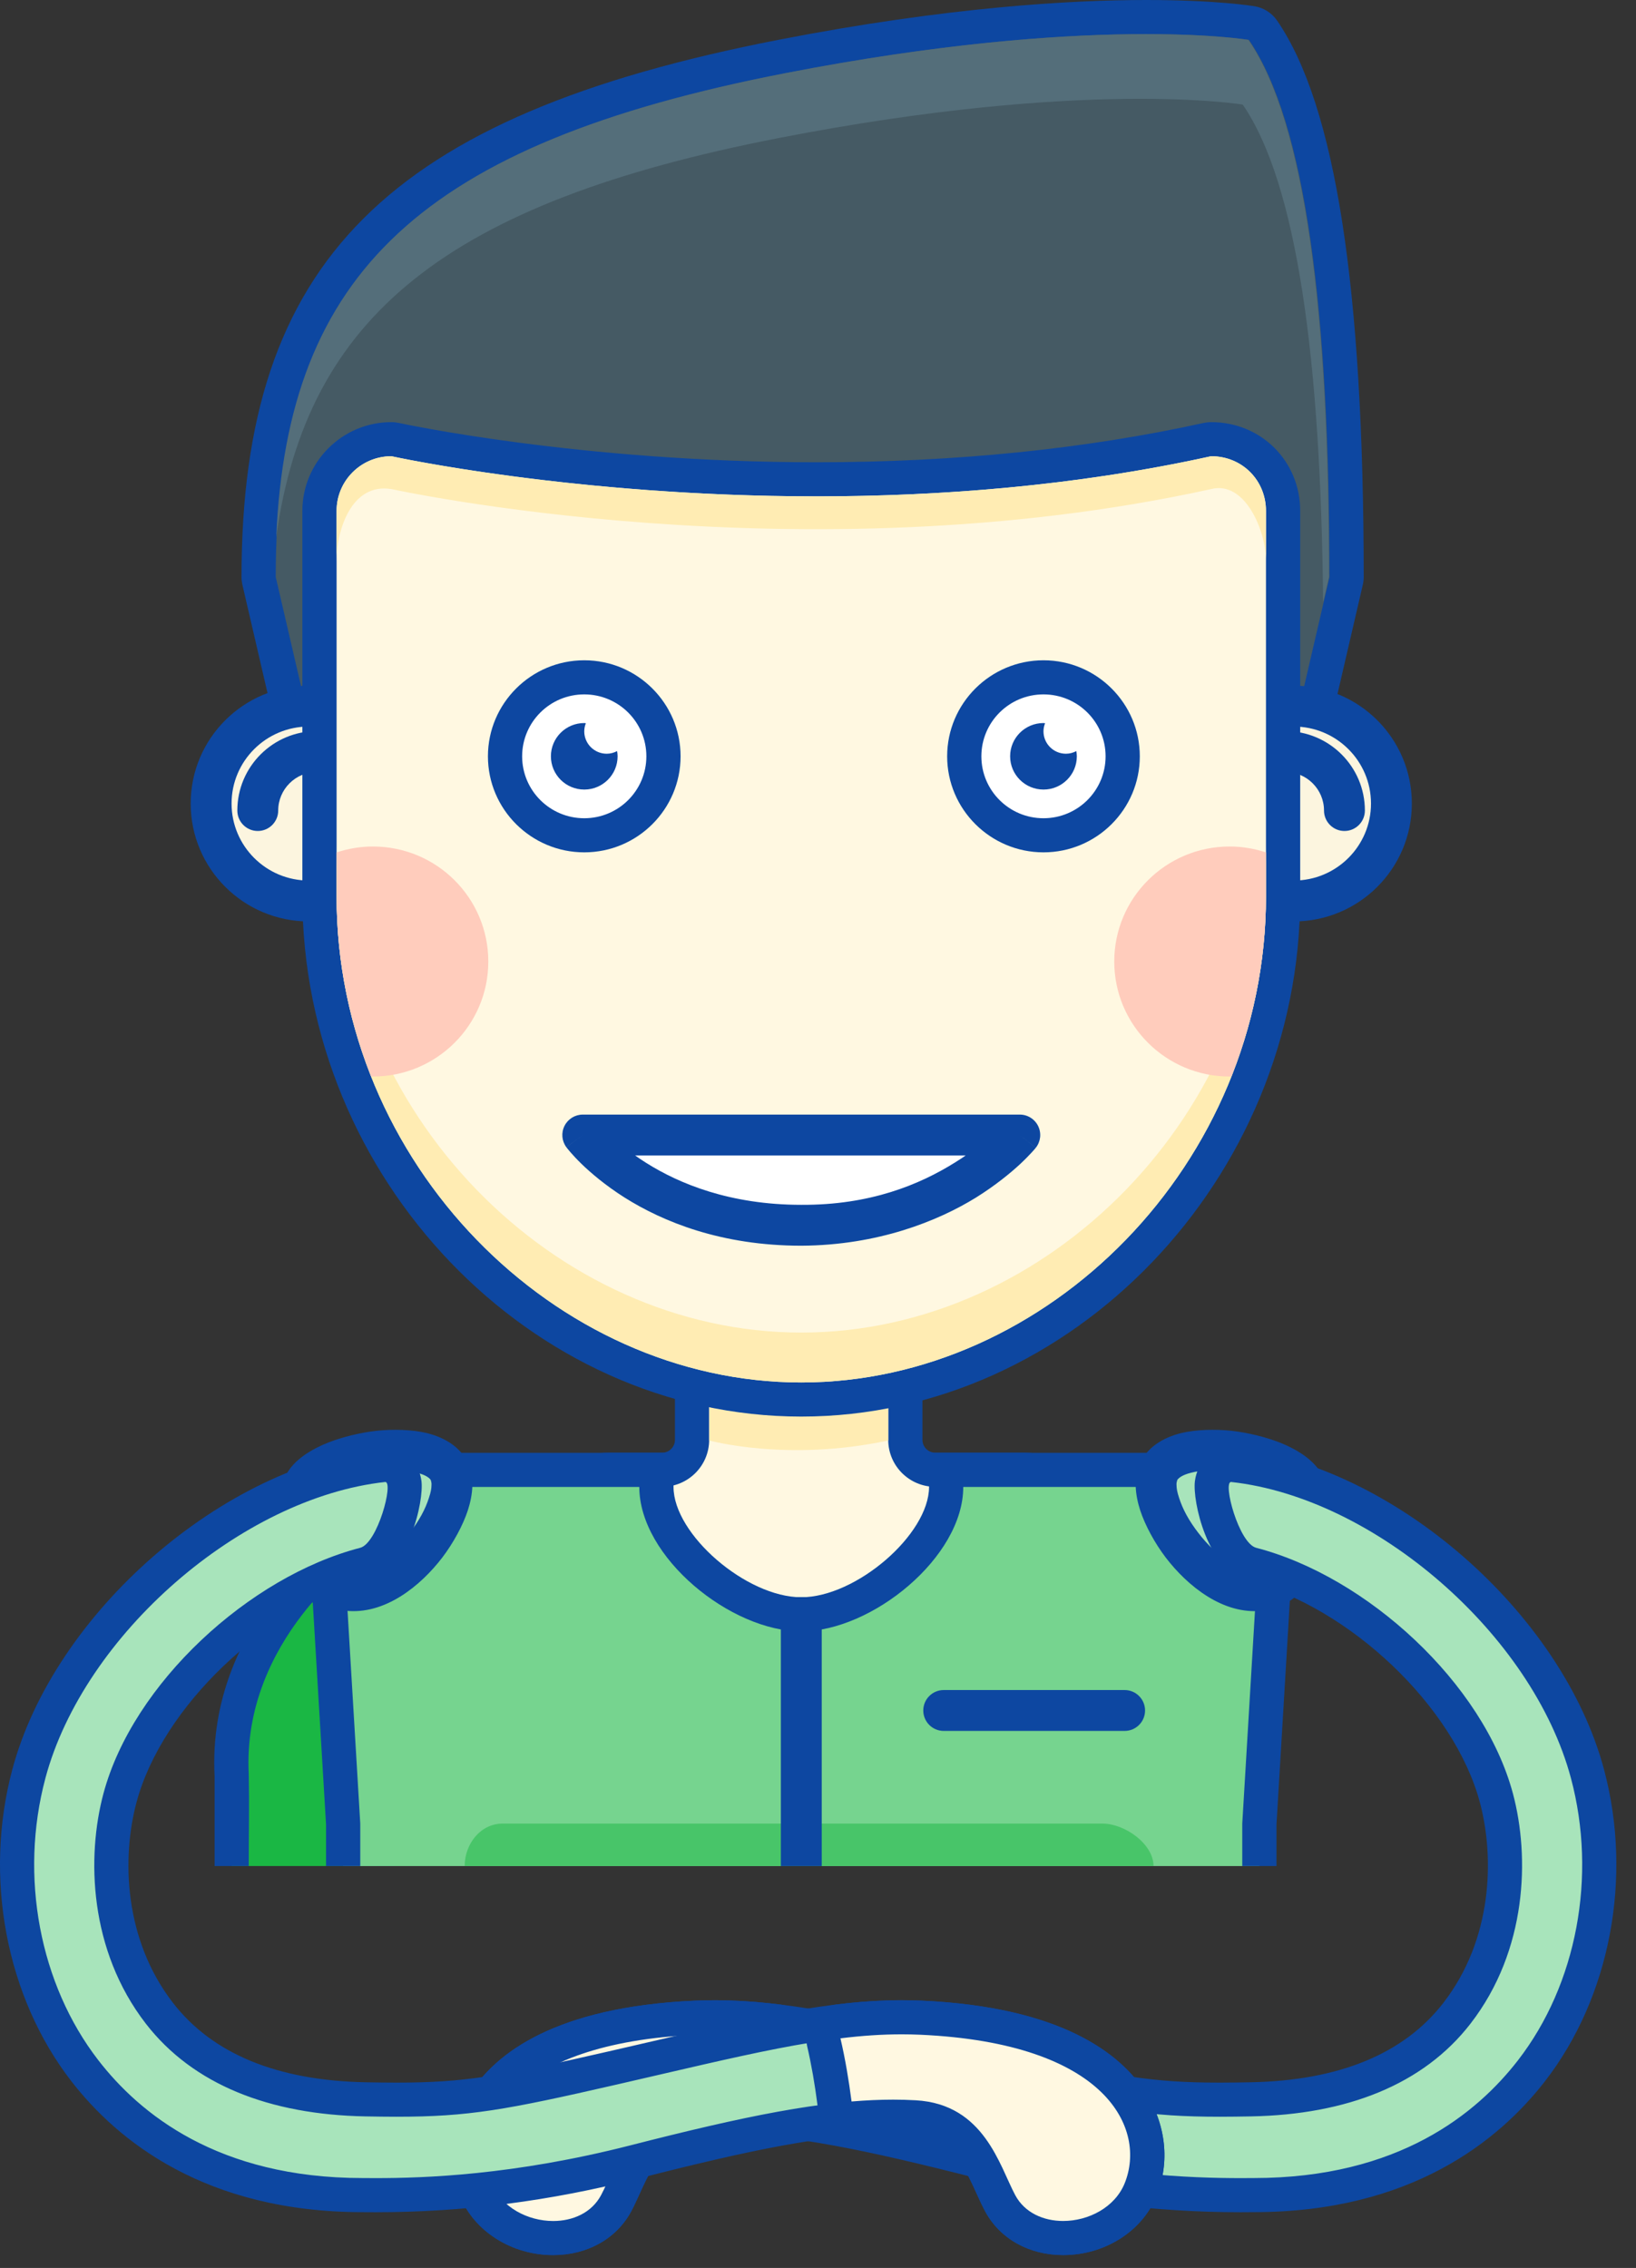 <svg width="57" height="79" viewBox="0 0 57 79" version="1.1" xmlns="http://www.w3.org/2000/svg" xmlns:xlink="http://www.w3.org/1999/xlink">
<rect x="0" y="0" width="57" height="79" fill="#333333" stroke="none"/>
<title>Man-Normal</title>
<desc>Created using Figma</desc>
<g id="Canvas" transform="translate(-42 -320)">
<g id="Man-Normal">
<g id="Fill 20">
<use xlink:href="#path0_fill" transform="translate(50.06 373.642)" fill="#1AB744"/>
</g>
<g id="Fill 22">
<use xlink:href="#path1_fill" transform="translate(49.464 373.048)" fill="#0D47A1"/>
</g>
<g id="Fill 119">
<use xlink:href="#path2_fill" transform="translate(51.011 320.594)" fill="#455A64"/>
</g>
<g id="Fill 121">
<use xlink:href="#path3_fill" transform="translate(50.415 320)" fill="#0D47A1"/>
</g>
<g id="Fill 123">
<use xlink:href="#path4_fill" transform="translate(51.623 321.188)" fill="#546E7A"/>
</g>
<g id="Fill 125">
<use xlink:href="#path5_fill" transform="translate(83.667 344.596)" fill="#FCF5DF"/>
</g>
<g id="Stroke 127">
<use xlink:href="#path6_stroke" transform="translate(83.667 344.596)" fill="#0D47A1"/>
</g>
<g id="Fill 129">
<use xlink:href="#path5_fill" transform="translate(49.356 344.596)" fill="#FCF5DF"/>
</g>
<g id="Stroke 131">
<use xlink:href="#path6_stroke" transform="translate(49.356 344.596)" fill="#0D47A1"/>
</g>
<g id="Stroke 133">
<use xlink:href="#path7_stroke" transform="translate(50.981 346.178)" fill="#0D47A1"/>
</g>
<g id="Stroke 135">
<use xlink:href="#path8_stroke" transform="translate(86.779 346.178)" fill="#0D47A1"/>
</g>
<g id="Fill 137">
<use xlink:href="#path9_fill" transform="translate(61.688 365.649)" fill="#FFF8E1"/>
</g>
<g id="Fill 139">
<use xlink:href="#path10_fill" transform="translate(61.092 365.054)" fill="#0D47A1"/>
</g>
<g id="Fill 141">
<use xlink:href="#path11_fill" transform="translate(66.709 368.876)" fill="#FFECB3"/>
</g>
<g id="Fill 143">
<use xlink:href="#path12_fill" transform="translate(53.361 371.202)" fill="#76D48F"/>
</g>
<g id="Fill 145">
<use xlink:href="#path13_fill" transform="translate(52.764 370.607)" fill="#0D47A1"/>
</g>
<g id="Fill 148">
<use xlink:href="#path14_fill" transform="translate(58.19 383.522)" fill="#48C569"/>
</g>
<g id="Stroke 152">
<use xlink:href="#path15_stroke" transform="translate(69.918 375.633)" fill="#0D47A1"/>
</g>
<g id="Stroke 156">
<use xlink:href="#path16_stroke" transform="translate(74.88 379.582)" fill="#0D47A1"/>
</g>
<g id="Fill 158">
<use xlink:href="#path17_fill" transform="translate(53.131 335.297)" fill="#FFF8E1"/>
</g>
<g id="Fill 160">
<use xlink:href="#path18_fill" transform="translate(52.535 334.704)" fill="#0D47A1"/>
</g>
<g id="Fill 162">
<use xlink:href="#path19_fill" transform="translate(53.727 335.892)" fill="#FFECB3"/>
</g>
<g id="Fill 164">
<use xlink:href="#path20_fill" transform="translate(53.727 349.487)" fill="#FFECB3"/>
</g>
<g id="Fill 172.1">
<use xlink:href="#path21_fill" transform="translate(75.596 343.594)" fill="#FFFFFF"/>
</g>
<g id="Fill 174.1">
<use xlink:href="#path22_fill" transform="translate(75 343)" fill="#0D47A1"/>
</g>
<g id="Fill 176.1">
<use xlink:href="#path23_fill" transform="translate(77.194 345.186)" fill="#0D47A1"/>
</g>
<g id="Fill 168">
<use xlink:href="#path24_fill" transform="translate(62.304 359.537)" fill="#FFFFFF"/>
</g>
<g id="Stroke 170">
<use xlink:href="#path25_stroke" transform="translate(62.304 359.537)" fill="#0D47A1"/>
</g>
<g id="Fill 172">
<use xlink:href="#path21_fill" transform="translate(59.596 343.594)" fill="#FFFFFF"/>
</g>
<g id="Fill 174">
<use xlink:href="#path22_fill" transform="translate(59 343)" fill="#0D47A1"/>
</g>
<g id="Fill 176">
<use xlink:href="#path23_fill" transform="translate(61.194 345.186)" fill="#0D47A1"/>
</g>
<g id="Fill 178">
<use xlink:href="#path26_fill" transform="translate(53.727 349.487)" fill="#FFCCBC"/>
</g>
<g id="Fill 180">
<use xlink:href="#path27_fill" transform="translate(80.822 349.487)" fill="#FFCCBC"/>
</g>
<g id="Fill 198">
<use xlink:href="#path28_fill" transform="translate(52.432 370.512)" fill="#A8E4BB"/>
</g>
<g id="Stroke 200">
<use xlink:href="#path29_stroke" transform="translate(52.432 370.512)" fill="#0D47A1"/>
</g>
<g id="Fill 202">
<use xlink:href="#path30_fill" transform="translate(82.279 370.512)" fill="#A8E4BB"/>
</g>
<g id="Stroke 204">
<use xlink:href="#path31_stroke" transform="translate(82.279 370.512)" fill="#0D47A1"/>
</g>
<g id="Hands">
<g id="Fill 182">
<use xlink:href="#path32_fill" transform="translate(58.342 371.028)" fill="#A8E4BB"/>
</g>
<g id="Fill 184">
<use xlink:href="#path33_fill" transform="translate(57.745 370.434)" fill="#0D47A1"/>
</g>
<g id="Fill 186">
<use xlink:href="#path34_fill" transform="translate(58.342 390.27)" fill="#FFF8E1"/>
</g>
<g id="Fill 188">
<use xlink:href="#path35_fill" transform="translate(57.745 389.675)" fill="#0D47A1"/>
</g>
<g id="Fill 190">
<use xlink:href="#path36_fill" transform="translate(42.595 371.028)" fill="#A8E4BB"/>
</g>
<g id="Fill 192">
<use xlink:href="#path37_fill" transform="translate(42 370.434)" fill="#0D47A1"/>
</g>
<g id="Fill 194">
<use xlink:href="#path38_fill" transform="translate(70.686 390.269)" fill="#FFF8E1"/>
</g>
<g id="Fill 196">
<use xlink:href="#path39_fill" transform="translate(70.09 389.674)" fill="#0D47A1"/>
</g>
</g>
</g>
</g>
<defs>
<path id="path0_fill" fill-rule="evenodd" d="M 0.13 11.358C 0.012 11.358 0.012 11.358 0.012 11.358C 0.012 11.358 0.13 8.358 0.012 8.2C -0.251 3.224 3.972 0.232 4.152 0.107C 4.254 0.036 4.373 0 4.493 0C 4.587 0 4.682 0.022 4.769 0.067C 4.965 0.17 5.089 0.373 5.089 0.594L 5.089 11.358C 5.089 11.335 5.089 11.329 5.13 11.358L 0.13 11.358Z"/>
<path id="path1_fill" fill-rule="evenodd" d="M 5.089 0C 4.849 0 4.611 0.072 4.407 0.213C 4.216 0.346 -0.268 3.523 0.013 8.825C 0.013 11.952 0.013 11.952 0.013 11.952L 6.226 11.952C 6.884 11.952 5.64 11.952 6.281 11.952L 6.281 1.188C 6.281 0.746 6.034 0.34 5.64 0.135C 5.467 0.045 5.277 0 5.089 0ZM 5.089 1.188L 5.089 11.952L 1.203 11.952C 1.202 12.051 1.203 11.854 1.203 11.952C 1.203 10.452 1.226 9.952 1.203 8.762C 0.955 4.059 5.089 1.188 5.089 1.188Z"/>
<path id="path2_fill" fill-rule="evenodd" d="M 4.356 27.8C 2.636 27.8 1.231 26.424 1.193 24.717L 0.015 19.64C 0.005 19.595 0 19.551 0 19.506C 0 8.874 4.944 3.959 18.242 1.373C 24.077 0.238 28.36 0 30.924 0C 33.323 0 34.549 0.201 34.601 0.21C 34.76 0.236 34.902 0.327 34.993 0.46C 36.951 3.313 37.904 9.542 37.906 19.506C 37.906 19.551 37.9 19.595 37.89 19.64L 36.713 24.717C 36.675 26.424 35.27 27.8 33.549 27.8L 4.356 27.8Z"/>
<path id="path3_fill" fill-rule="evenodd" d="M 31.52 0C 28.93 0 24.607 0.24 18.724 1.384C 5.075 4.038 0 9.111 0 20.1C 0 20.19 0.011 20.28 0.03 20.368L 1.195 25.388C 1.273 27.387 2.929 28.988 4.952 28.988L 34.146 28.988C 36.169 28.988 37.825 27.387 37.903 25.388L 39.067 20.368C 39.087 20.28 39.098 20.19 39.098 20.1C 39.096 10.013 38.109 3.674 36.082 0.719C 35.899 0.453 35.615 0.271 35.296 0.218C 35.243 0.209 33.968 0 31.52 0L 31.52 0ZM 31.52 1.188C 33.896 1.188 35.098 1.39 35.098 1.39C 37.085 4.285 37.904 10.897 37.906 20.1L 36.714 25.24C 36.714 26.654 35.564 27.8 34.146 27.8L 4.952 27.8C 3.534 27.8 2.384 26.654 2.384 25.24L 1.192 20.1C 1.192 9.995 5.627 5.142 18.953 2.55C 24.627 1.447 28.828 1.188 31.52 1.188L 31.52 1.188Z"/>
<path id="path4_fill" fill-rule="evenodd" d="M 17.531 3.616C 28.212 1.539 33.676 2.456 33.676 2.456C 35.562 5.205 36.395 11.309 36.476 19.797L 36.681 18.912C 36.679 9.709 35.859 3.097 33.873 0.201C 33.873 0.201 28.409 -0.715 17.728 1.362C 5.027 3.832 0.406 8.36 0 17.528C 1.057 9.853 5.916 5.875 17.531 3.616"/>
<path id="path5_fill" fill-rule="evenodd" d="M 6.811 3.394C 6.811 5.269 5.287 6.789 3.406 6.789C 1.525 6.789 0 5.269 0 3.394C 0 1.52 1.525 0 3.406 0C 5.287 0 6.811 1.52 6.811 3.394"/>
<path id="path6_stroke" d="M 6.1 3.394C 6.1 4.874 4.896 6.077 3.406 6.077L 3.406 7.501C 5.678 7.501 7.523 5.665 7.523 3.394L 6.1 3.394ZM 3.406 6.077C 1.915 6.077 0.712 4.874 0.712 3.394L -0.712 3.394C -0.712 5.665 1.134 7.501 3.406 7.501L 3.406 6.077ZM 0.712 3.394C 0.712 1.915 1.915 0.712 3.406 0.712L 3.406 -0.712C 1.134 -0.712 -0.712 1.124 -0.712 3.394L 0.712 3.394ZM 3.406 0.712C 4.896 0.712 6.1 1.915 6.1 3.394L 7.523 3.394C 7.523 1.124 5.678 -0.712 3.406 -0.712L 3.406 0.712Z"/>
<path id="path7_stroke" d="M -0.712 2.056C -0.712 2.449 -0.393 2.768 0 2.768C 0.393 2.768 0.712 2.449 0.712 2.056L -0.712 2.056ZM 2.063 0.712C 2.456 0.712 2.775 0.393 2.775 0C 2.775 -0.393 2.456 -0.712 2.063 -0.712L 2.063 0.712ZM 0.712 2.056C 0.712 1.316 1.315 0.712 2.063 0.712L 2.063 -0.712C 0.533 -0.712 -0.712 0.525 -0.712 2.056L 0.712 2.056Z"/>
<path id="path8_stroke" d="M 1.351 2.056C 1.351 2.449 1.67 2.768 2.063 2.768C 2.456 2.768 2.775 2.449 2.775 2.056L 1.351 2.056ZM 0 -0.712C -0.393 -0.712 -0.712 -0.393 -0.712 0C -0.712 0.393 -0.393 0.712 0 0.712L 0 -0.712ZM 2.775 2.056C 2.775 0.525 1.53 -0.712 0 -0.712L 0 0.712C 0.748 0.712 1.351 1.316 1.351 2.056L 2.775 2.056Z"/>
<path id="path9_fill" fill-rule="evenodd" d="M 5.212 17.956C 4.392 17.956 3.725 17.291 3.725 16.474L 3.725 12.838C 3.725 12.361 3.336 11.973 2.858 11.973L 1.486 11.973C 0.667 11.973 0 11.309 0 10.492L 0 7.03C 0 6.213 0.667 5.549 1.486 5.549L 3.379 5.549C 3.956 5.549 4.424 5.081 4.424 4.507L 4.424 1.482C 4.424 0.665 5.091 0 5.911 0L 10.368 0C 11.188 0 11.855 0.665 11.855 1.482L 11.855 4.507C 11.855 5.081 12.325 5.549 12.9 5.549L 16.051 5.549C 16.871 5.549 17.537 6.213 17.537 7.03L 17.537 10.492C 17.537 11.309 16.871 11.973 16.051 11.973L 15.306 11.973C 13.132 11.973 11.363 13.736 11.363 15.904L 11.363 16.474C 11.376 16.507 11.486 16.635 11.539 16.697C 11.682 16.864 11.948 17.176 11.766 17.567C 11.699 17.712 11.519 17.956 11.068 17.956L 5.212 17.956Z"/>
<path id="path10_fill" fill-rule="evenodd" d="M 10.964 0L 6.507 0C 5.358 0 4.424 0.931 4.424 2.076L 4.424 5.101C 4.424 5.348 4.222 5.549 3.975 5.549L 2.082 5.549C 0.934 5.549 0 6.48 0 7.625L 0 11.086C 0 12.231 0.934 13.162 2.082 13.162L 3.454 13.162C 3.601 13.162 3.725 13.285 3.725 13.431L 3.725 17.068C 3.725 18.213 4.659 19.144 5.807 19.144L 11.664 19.144C 12.475 19.144 12.801 18.631 12.903 18.41C 13.244 17.674 12.751 17.096 12.588 16.906C 12.578 16.894 12.566 16.88 12.555 16.866L 12.555 16.498C 12.555 14.658 14.056 13.162 15.902 13.162L 16.646 13.162C 17.795 13.162 18.729 12.231 18.729 11.086L 18.729 7.625C 18.729 6.48 17.795 5.549 16.646 5.549L 13.496 5.549C 13.249 5.549 13.047 5.348 13.047 5.101L 13.047 2.076C 13.047 0.931 12.113 0 10.964 0L 10.964 0ZM 10.964 1.188C 11.456 1.188 11.855 1.586 11.855 2.076L 11.855 5.101C 11.855 6.005 12.59 6.737 13.496 6.737L 16.646 6.737C 17.139 6.737 17.537 7.134 17.537 7.625L 17.537 11.086C 17.537 11.576 17.139 11.973 16.646 11.973L 15.902 11.973C 13.405 11.973 11.363 14.009 11.363 16.498L 11.363 17.068C 11.363 17.558 12.156 17.956 11.664 17.956L 5.807 17.956C 5.315 17.956 4.917 17.558 4.917 17.068L 4.917 13.431C 4.917 12.63 4.259 11.973 3.454 11.973L 2.082 11.973C 1.591 11.973 1.192 11.576 1.192 11.086L 1.192 7.625C 1.192 7.134 1.591 6.737 2.082 6.737L 3.975 6.737C 4.881 6.737 5.616 6.005 5.616 5.101L 5.616 2.076C 5.616 1.586 6.015 1.188 6.507 1.188L 10.964 1.188L 10.964 1.188Z"/>
<path id="path11_fill" fill-rule="evenodd" d="M 0 1.3C 0 1.3 2.724 2.057 6.239 1.3L 6.239 0L 0 0L 0 1.3Z"/>
<path id="path12_fill" fill-rule="evenodd" d="M 0.595 13.799L 0.595 12.321L 1.0058e-06 2.388C -0.001 1.055 1.057 0 2.358 0L 11.508 0L 11.508 0.594C 11.508 2.736 14.471 5.031 16.556 5.031C 18.641 5.031 21.603 2.736 21.603 0.594L 21.603 0L 30.753 0C 32.054 0 33.114 1.055 33.114 2.353L 32.516 12.357L 32.518 13.799L 0.595 13.799Z"/>
<path id="path13_fill" fill-rule="evenodd" d="M 31.351 0L 22.797 0L 21.605 0L 21.605 1.188C 21.605 2.84 19.067 5.031 17.153 5.031C 15.24 5.031 12.702 2.84 12.702 1.188L 12.702 0L 11.51 0L 2.956 0C 1.326 0 0 1.322 0 2.946L 0 2.982L 0.002 3.017L 0.596 12.95L 0.596 13.204L 0.596 14.393L 1.788 14.393L 33.71 14.393L 33.71 12.95L 34.304 3.017L 34.306 2.982L 34.306 2.946C 34.306 1.322 32.981 0 31.351 0ZM 31.351 1.188C 32.325 1.188 33.114 1.975 33.114 2.946L 32.518 12.915L 32.518 14.393L 1.788 14.393L 1.788 12.915L 1.192 2.946C 1.192 1.975 1.982 1.188 2.956 1.188L 11.51 1.188C 11.51 3.639 14.695 6.219 17.153 6.219C 19.611 6.219 22.797 3.639 22.797 1.188L 31.351 1.188Z"/>
<path id="path14_fill" fill-rule="evenodd" d="M 1.322 0L 22.226 0C 22.997 0 24 0.709 24 1.478C 23.5 1.478 0.665 1.478 3.44382e-07 1.478C 3.44382e-07 0.477 0 0.978 3.44382e-07 1.478C 3.44382e-07 0.709 0.551 0 1.322 0Z"/>
<path id="path15_stroke" d="M -0.712 0L -0.712 9.367L 0.712 9.367L 0.712 0L -0.712 0Z"/>
<path id="path16_stroke" d="M 0 -0.712C -0.393 -0.712 -0.712 -0.393 -0.712 0C -0.712 0.393 -0.393 0.712 0 0.712L 0 -0.712ZM 6.303 0.712C 6.697 0.712 7.015 0.393 7.015 0C 7.015 -0.393 6.697 -0.712 6.303 -0.712L 6.303 0.712ZM 0 0.712L 6.303 0.712L 6.303 -0.712L 0 -0.712L 0 0.712Z"/>
<path id="path17_fill" fill-rule="evenodd" d="M 16.786 33.453C 7.687 33.453 0 25.427 0 15.928L 0 2.498C 0 1.12 1.124 0 2.506 0C 2.549 0 2.592 0.005 2.634 0.014C 2.697 0.028 9.022 1.398 17.315 1.398C 22.186 1.398 26.77 0.933 30.939 0.014C 30.98 0.005 31.024 0 31.067 0C 32.472 0 33.573 1.097 33.573 2.498L 33.573 15.928C 33.573 25.427 25.885 33.453 16.786 33.453"/>
<path id="path18_fill" fill-rule="evenodd" d="M 31.663 0C 31.576 0 31.49 0.01 31.405 0.028C 27.279 0.937 22.738 1.398 17.911 1.398C 9.673 1.398 3.421 0.042 3.359 0.028C 3.274 0.01 3.188 0 3.102 0C 1.391 0 0 1.387 0 3.091L 0 16.521C 0 26.343 7.96 34.64 17.382 34.64C 26.804 34.64 34.765 26.343 34.765 16.521L 34.765 3.091C 34.765 1.358 33.402 0 31.663 0L 31.663 0ZM 31.663 1.188C 32.757 1.188 33.573 2.04 33.573 3.091L 33.573 16.521C 33.573 25.833 25.959 33.452 17.382 33.452L 17.382 33.452C 8.806 33.452 1.192 25.833 1.192 16.521L 1.192 3.091C 1.192 2.04 2.047 1.188 3.102 1.188C 3.102 1.188 9.448 2.586 17.911 2.586C 22.142 2.586 26.903 2.237 31.663 1.188L 31.663 1.188Z"/>
<path id="path19_fill" fill-rule="evenodd" d="M 30.471 0C 16.19 3.146 1.91 0 1.91 0C 0.855 0 0 0.852 0 1.903L 0 3.64C 0 2.59 0.507 0.918 1.91 1.144C 1.91 1.144 16.19 4.289 30.471 1.144C 31.649 0.844 32.38 2.59 32.38 3.64L 32.38 1.903C 32.38 0.852 31.565 0 30.471 0"/>
<path id="path20_fill" fill-rule="evenodd" d="M 16.19 16.931L 16.19 16.931C 7.614 16.931 0 9.312 0 0L 0 1.738C 0 11.05 7.614 18.669 16.19 18.669L 16.19 18.669C 24.767 18.669 32.38 11.05 32.38 1.738L 32.38 0C 32.38 9.312 24.767 16.931 16.19 16.931"/>
<path id="path21_fill" fill-rule="evenodd" d="M 2.76 5.502C 1.239 5.502 0 4.268 0 2.751C 0 1.234 1.239 0 2.76 0C 4.282 0 5.52 1.234 5.52 2.751C 5.52 4.268 4.282 5.502 2.76 5.502"/>
<path id="path22_fill" fill-rule="evenodd" d="M 3.356 0C 1.506 0 0 1.501 0 3.345C 0 5.19 1.506 6.69 3.356 6.69C 5.207 6.69 6.712 5.19 6.712 3.345C 6.712 1.501 5.207 0 3.356 0L 3.356 0ZM 3.356 1.188C 4.551 1.188 5.52 2.154 5.52 3.345C 5.52 4.536 4.551 5.502 3.356 5.502C 2.161 5.502 1.192 4.536 1.192 3.345C 1.192 2.154 2.161 1.188 3.356 1.188L 3.356 1.188Z"/>
<path id="path23_fill" fill-rule="evenodd" d="M 1.162 0.289C 1.162 0.189 1.183 0.094 1.218 0.006C 1.199 0.005 1.181 0 1.162 0C 0.52 0 0 0.519 0 1.158C 0 1.798 0.52 2.317 1.162 2.317C 1.804 2.317 2.324 1.798 2.324 1.158C 2.324 1.097 2.316 1.037 2.306 0.977C 2.198 1.034 2.076 1.069 1.945 1.069C 1.513 1.069 1.162 0.72 1.162 0.289"/>
<path id="path24_fill" fill-rule="evenodd" d="M 15.227 0C 15.227 0 12.698 3.143 7.614 3.143C 2.342 3.143 0 0 0 0L 15.227 0Z"/>
<path id="path25_stroke" d="M 15.227 0L 15.782 0.446C 15.953 0.233 15.987 -0.06 15.869 -0.307C 15.751 -0.554 15.501 -0.712 15.227 -0.712L 15.227 0ZM 0 0L 0 -0.712C -0.269 -0.712 -0.515 -0.56 -0.636 -0.319C -0.757 -0.079 -0.732 0.209 -0.571 0.425L 0 0ZM 15.227 0C 14.673 -0.446 14.673 -0.446 14.673 -0.447C 14.673 -0.447 14.673 -0.447 14.673 -0.447C 14.673 -0.447 14.674 -0.448 14.674 -0.448C 14.674 -0.448 14.674 -0.448 14.674 -0.448C 14.674 -0.447 14.674 -0.447 14.672 -0.446C 14.668 -0.441 14.665 -0.437 14.657 -0.428C 14.64 -0.408 14.619 -0.384 14.585 -0.347C 14.512 -0.267 14.412 -0.164 14.268 -0.03C 13.966 0.251 13.546 0.601 12.952 0.967C 11.735 1.724 10.017 2.445 7.614 2.431L 7.614 3.855C 10.294 3.841 12.384 2.991 13.702 2.177C 14.376 1.757 14.905 1.321 15.238 1.012C 15.409 0.852 15.547 0.709 15.632 0.617C 15.677 0.568 15.715 0.525 15.738 0.499C 15.75 0.484 15.761 0.471 15.767 0.464C 15.771 0.459 15.774 0.455 15.776 0.453C 15.777 0.451 15.779 0.45 15.779 0.449C 15.78 0.448 15.78 0.448 15.781 0.447C 15.781 0.447 15.781 0.447 15.781 0.447C 15.781 0.446 15.782 0.446 15.227 0ZM 7.614 2.431C 5.128 2.431 3.355 1.692 2.21 0.97C 1.631 0.606 1.231 0.261 0.945 -0.018C 0.809 -0.151 0.717 -0.252 0.649 -0.331C 0.618 -0.367 0.599 -0.39 0.583 -0.41C 0.576 -0.418 0.574 -0.422 0.57 -0.426C 0.569 -0.427 0.568 -0.429 0.569 -0.428C 0.569 -0.428 0.569 -0.427 0.569 -0.427C 0.569 -0.427 0.57 -0.426 0.57 -0.426C 0.57 -0.426 0.57 -0.426 0.57 -0.426C 0.57 -0.426 0.571 -0.425 0 0C -0.571 0.425 -0.57 0.426 -0.57 0.426C -0.57 0.426 -0.57 0.426 -0.57 0.427C -0.569 0.427 -0.569 0.428 -0.568 0.428C -0.568 0.429 -0.567 0.431 -0.565 0.432C -0.564 0.435 -0.56 0.439 -0.556 0.444C -0.551 0.452 -0.54 0.465 -0.528 0.48C -0.507 0.507 -0.47 0.551 -0.427 0.601C -0.347 0.694 -0.214 0.839 -0.049 1C 0.27 1.311 0.785 1.751 1.45 2.173C 2.795 3.022 4.828 3.855 7.614 3.855L 7.614 2.431ZM 0 0.712L 15.227 0.712L 15.227 -0.712L 0 -0.712L 0 0.712Z"/>
<path id="path26_fill" fill-rule="evenodd" d="M 5.286 4.006C 5.286 1.793 3.487 0 1.267 0C 0.824 0 0.399 0.074 0 0.206L 0 1.737C 0 3.951 0.434 6.066 1.206 8.009C 1.226 8.009 1.246 8.012 1.267 8.012C 3.487 8.012 5.286 6.218 5.286 4.006"/>
<path id="path27_fill" fill-rule="evenodd" d="M 5.286 0.206C 4.887 0.074 4.462 0 4.019 0C 1.799 0 0 1.793 0 4.006C 0 6.218 1.799 8.012 4.019 8.012C 4.04 8.012 4.06 8.009 4.081 8.009C 4.852 6.067 5.286 3.951 5.286 1.737L 5.286 0.206Z"/>
<path id="path28_fill" fill-rule="evenodd" d="M 1.675 4.886C -0.017 4.686 -0.287 1.763 0.246 1.068C 1.038 0.035 4.542 -0.542 5.213 0.721C 5.811 1.847 3.652 5.12 1.675 4.886"/>
<path id="path29_stroke" d="M 0.246 1.068L -0.319 0.635L -0.319 0.635L 0.246 1.068ZM 5.213 0.721L 4.584 1.055L 4.584 1.055L 5.213 0.721ZM 1.759 4.179C 1.373 4.133 1.009 3.752 0.817 2.988C 0.722 2.624 0.695 2.296 0.717 1.973C 0.726 1.818 0.741 1.719 0.771 1.612C 0.796 1.516 0.83 1.483 0.811 1.501L -0.319 0.635C -0.584 0.981 -0.678 1.471 -0.704 1.886C -0.728 2.312 -0.682 2.858 -0.564 3.336C -0.332 4.258 0.286 5.438 1.592 5.593L 1.759 4.179ZM 0.811 1.501C 0.893 1.394 1.119 1.223 1.526 1.061C 1.929 0.899 2.368 0.792 2.852 0.741C 3.334 0.687 3.735 0.695 4.095 0.788C 4.439 0.873 4.553 0.995 4.584 1.055L 5.841 0.387C 5.538 -0.185 4.962 -0.464 4.436 -0.594C 3.925 -0.715 3.275 -0.735 2.698 -0.674C 2.123 -0.61 1.496 -0.457 0.998 -0.261C 0.504 -0.064 -0.005 0.225 -0.319 0.635L 0.811 1.501ZM 4.584 1.055C 4.553 1.014 4.61 1.09 4.602 1.212C 4.601 1.351 4.576 1.471 4.513 1.661C 4.387 2.061 4.169 2.461 3.845 2.881C 3.169 3.763 2.354 4.249 1.759 4.179L 1.592 5.593C 2.974 5.756 4.226 4.724 4.975 3.746C 5.363 3.236 5.696 2.622 5.868 2.099C 6.034 1.583 6.13 0.93 5.841 0.387L 4.584 1.055Z"/>
<path id="path30_fill" fill-rule="evenodd" d="M 3.639 4.886C 5.331 4.686 5.602 1.763 5.068 1.068C 4.276 0.035 0.772 -0.542 0.102 0.721C -0.497 1.847 1.662 5.12 3.639 4.886"/>
<path id="path31_stroke" d="M 5.068 1.068L 4.503 1.501L 4.504 1.501L 5.068 1.068ZM 0.102 0.721L 0.73 1.055L 0.73 1.055L 0.102 0.721ZM 3.723 5.593C 5.028 5.438 5.646 4.258 5.878 3.336C 5.996 2.858 6.043 2.312 6.018 1.885C 5.993 1.471 5.899 0.981 5.633 0.634L 4.504 1.501C 4.484 1.484 4.519 1.516 4.543 1.612C 4.574 1.719 4.589 1.818 4.597 1.973C 4.619 2.296 4.592 2.624 4.498 2.988C 4.305 3.752 3.942 4.133 3.555 4.179L 3.723 5.593ZM 5.633 0.635C 5.319 0.225 4.81 -0.064 4.316 -0.261C 3.818 -0.457 3.191 -0.61 2.616 -0.674C 2.039 -0.735 1.389 -0.715 0.879 -0.594C 0.352 -0.464 -0.223 -0.185 -0.527 0.387L 0.73 1.055C 0.762 0.995 0.876 0.873 1.22 0.788C 1.58 0.695 1.981 0.687 2.462 0.741C 2.946 0.792 3.386 0.899 3.789 1.061C 4.195 1.223 4.421 1.394 4.503 1.501L 5.633 0.635ZM -0.527 0.387C -0.815 0.93 -0.72 1.583 -0.553 2.099C -0.381 2.622 -0.049 3.236 0.339 3.746C 1.088 4.724 2.34 5.756 3.723 5.593L 3.555 4.179C 2.96 4.249 2.145 3.763 1.47 2.881C 1.146 2.461 0.927 2.061 0.801 1.661C 0.738 1.471 0.714 1.351 0.712 1.212C 0.705 1.09 0.761 1.014 0.73 1.055L -0.527 0.387Z"/>
<path id="path32_fill" fill-rule="evenodd" d="M 2.932 26.931C 1.723 26.931 0.637 26.25 0.231 25.236C -0.169 24.241 -0.045 23.122 0.572 22.169C 1.358 20.954 3.265 19.463 7.892 19.256C 8.113 19.246 8.335 19.242 8.558 19.242C 11.005 19.242 13.565 19.835 17.106 20.656L 18.63 21.007C 22.473 21.888 23.715 22.111 26.165 22.111C 26.497 22.111 26.85 22.107 27.234 22.099C 30.51 22.038 32.928 21.029 34.419 19.102C 36.271 16.709 36.344 13.661 35.796 11.604C 34.857 8.09 31.035 4.438 27.274 3.463C 26.299 3.209 25.81 1.197 25.881 0.639C 25.938 0.198 26.259 0 26.551 0L 26.623 0.004C 31.914 0.586 37.568 5.513 38.968 10.763C 39.926 14.35 39.179 18.311 37.019 21.101C 35.489 23.078 32.566 25.435 27.337 25.435L 26.889 25.437C 25.778 25.437 22.396 25.437 17.864 24.278C 14.066 23.306 11.236 22.705 8.863 22.705C 8.603 22.705 8.348 22.712 8.097 22.726C 6.455 22.82 5.901 24.041 5.412 25.119C 5.312 25.34 5.218 25.545 5.124 25.72C 4.718 26.478 3.898 26.931 2.932 26.931"/>
<path id="path33_fill" fill-rule="evenodd" d="M 27.147 0L 27.147 0L 27.147 0C 26.492 0.001 25.974 0.476 25.887 1.158C 25.797 1.857 26.322 4.268 27.721 4.631C 31.296 5.559 34.927 9.021 35.816 12.351C 36.328 14.27 36.263 17.111 34.544 19.332C 33.168 21.11 30.906 22.041 27.82 22.099C 27.439 22.106 27.089 22.111 26.76 22.111C 24.373 22.111 23.151 21.89 19.36 21.022C 18.828 20.9 18.32 20.782 17.831 20.669C 14.254 19.84 11.669 19.241 9.154 19.241C 8.923 19.241 8.692 19.246 8.462 19.256C 3.581 19.474 1.53 21.108 0.667 22.441C -0.055 23.558 -0.199 24.874 0.274 26.051C 0.771 27.288 2.078 28.118 3.528 28.118C 4.718 28.118 5.734 27.549 6.247 26.594C 6.353 26.395 6.45 26.182 6.552 25.956C 7.092 24.767 7.536 23.981 8.728 23.913C 8.966 23.899 9.213 23.893 9.461 23.893C 11.771 23.893 14.561 24.487 18.312 25.447C 21.412 26.239 24.412 26.625 27.483 26.625C 27.65 26.625 27.803 26.624 27.944 26.622C 33.406 26.623 36.476 24.14 38.088 22.057C 40.359 19.124 41.145 14.965 40.141 11.204C 38.683 5.74 32.796 0.613 27.286 0.008L 27.22 0.001L 27.147 0ZM 27.147 1.188C 27.15 1.188 27.152 1.188 27.154 1.189C 32.149 1.738 37.651 6.495 38.989 11.509C 39.9 14.921 39.193 18.685 37.144 21.332C 35.715 23.177 32.989 25.435 27.934 25.435C 27.797 25.436 27.646 25.437 27.483 25.437C 25.79 25.437 22.681 25.337 18.609 24.296C 14.688 23.293 11.885 22.705 9.461 22.705C 9.189 22.705 8.923 22.712 8.66 22.727C 6.275 22.863 5.745 25.01 5.196 26.033C 4.867 26.646 4.212 26.93 3.528 26.93C 2.649 26.93 1.722 26.46 1.381 25.61C 0.631 23.742 1.958 20.736 8.516 20.443C 8.728 20.433 8.941 20.429 9.154 20.429C 11.859 20.429 14.698 21.173 19.093 22.18C 22.956 23.065 24.237 23.299 26.76 23.299C 27.096 23.299 27.453 23.294 27.842 23.287C 31.179 23.224 33.844 22.182 35.488 20.058C 37.472 17.495 37.553 14.239 36.968 12.045C 35.942 8.202 31.881 4.482 28.022 3.481C 27.414 3.324 26.848 1.188 27.147 1.188L 27.147 1.188Z"/>
<path id="path34_fill" fill-rule="evenodd" d="M 2.931 7.689C 1.723 7.689 0.637 7.008 0.23 5.995C -0.169 4.998 -0.045 3.88 0.572 2.926C 1.358 1.712 3.266 0.221 7.892 0.014C 8.113 0.004 8.334 0 8.557 0C 9.25 0 9.972 0.047 10.763 0.144C 10.931 0.164 11.082 0.254 11.178 0.393C 11.276 0.531 11.309 0.703 11.271 0.867C 11.119 1.523 10.996 2.224 10.895 3.009C 10.856 3.308 10.601 3.528 10.304 3.528C 10.287 3.528 10.27 3.527 10.254 3.525C 9.763 3.484 9.292 3.463 8.851 3.463C 8.595 3.463 8.344 3.47 8.097 3.484C 6.456 3.578 5.901 4.799 5.413 5.877C 5.312 6.099 5.218 6.304 5.125 6.478C 4.718 7.236 3.898 7.689 2.931 7.689"/>
<path id="path35_fill" fill-rule="evenodd" d="M 9.149 0C 8.92 0 8.691 0.005 8.462 0.015C 3.581 0.233 1.529 1.867 0.668 3.2C -0.055 4.316 -0.198 5.633 0.274 6.81C 0.77 8.047 2.078 8.878 3.528 8.878C 4.718 8.878 5.734 8.307 6.247 7.353C 6.354 7.154 6.45 6.941 6.552 6.716C 7.093 5.525 7.535 4.74 8.728 4.672C 8.962 4.659 9.205 4.652 9.45 4.652C 9.875 4.652 10.329 4.672 10.8 4.712C 10.834 4.715 10.868 4.716 10.902 4.716C 11.495 4.716 12.006 4.276 12.083 3.679C 12.181 2.913 12.301 2.232 12.448 1.596C 12.525 1.268 12.457 0.923 12.264 0.646C 12.07 0.371 11.768 0.19 11.432 0.149C 10.614 0.049 9.868 0 9.149 0L 9.149 0ZM 9.149 1.188C 9.845 1.188 10.549 1.237 11.287 1.328C 11.117 2.058 10.995 2.79 10.901 3.528C 10.4 3.486 9.918 3.464 9.45 3.464C 9.183 3.464 8.919 3.471 8.66 3.486C 6.275 3.622 5.744 5.77 5.195 6.793C 4.867 7.405 4.212 7.69 3.528 7.69C 2.649 7.69 1.722 7.219 1.38 6.369C 0.631 4.501 1.958 1.495 8.516 1.202C 8.727 1.193 8.938 1.188 9.149 1.188L 9.149 1.188Z"/>
<path id="path36_fill" fill-rule="evenodd" d="M 36.447 26.931C 35.481 26.931 34.66 26.478 34.254 25.72C 34.16 25.545 34.067 25.34 33.966 25.119C 33.477 24.041 32.923 22.82 31.281 22.726C 31.03 22.712 30.775 22.705 30.516 22.705C 28.142 22.705 25.312 23.306 21.515 24.278C 16.993 25.434 13.617 25.437 12.497 25.437C 12.494 25.437 12.037 25.435 12.037 25.435C 6.813 25.435 3.89 23.078 2.36 21.101C 0.2 18.311 -0.548 14.35 0.41 10.763C 1.811 5.513 7.465 0.586 12.755 0.004L 12.828 0C 13.12 0 13.44 0.198 13.497 0.639C 13.569 1.197 13.079 3.21 12.104 3.463C 8.344 4.438 4.522 8.09 3.583 11.604C 3.034 13.661 3.107 16.709 4.959 19.101C 6.451 21.029 8.869 22.038 12.145 22.099C 12.528 22.107 12.882 22.111 13.214 22.111C 15.663 22.111 16.905 21.888 20.749 21.007L 22.271 20.656C 25.814 19.835 28.373 19.242 30.821 19.242C 31.043 19.242 31.265 19.246 31.487 19.256C 36.113 19.463 38.021 20.954 38.806 22.168C 39.423 23.122 39.548 24.24 39.148 25.236C 38.741 26.25 37.656 26.931 36.447 26.931"/>
<path id="path37_fill" fill-rule="evenodd" d="M 13.423 0L 13.358 0L 13.286 0.008C 7.775 0.613 1.887 5.74 0.429 11.204C -0.575 14.965 0.212 19.124 2.483 22.058C 4.095 24.14 7.166 26.623 12.637 26.623C 12.767 26.624 12.921 26.625 13.088 26.625C 16.16 26.625 19.159 26.239 22.258 25.447C 26.011 24.487 28.8 23.893 31.11 23.893C 31.358 23.893 31.605 23.899 31.843 23.913C 33.035 23.981 33.478 24.767 34.018 25.956C 34.121 26.182 34.217 26.395 34.324 26.593C 34.836 27.549 35.853 28.118 37.042 28.118C 38.492 28.118 39.801 27.288 40.297 26.051C 40.769 24.874 40.626 23.558 39.903 22.441C 39.041 21.108 36.989 19.474 32.108 19.256C 31.878 19.246 31.648 19.241 31.416 19.241C 28.902 19.241 26.318 19.839 22.741 20.669C 22.252 20.782 21.742 20.9 21.211 21.022C 17.419 21.89 16.198 22.111 13.811 22.111C 13.482 22.111 13.132 22.106 12.751 22.099C 9.665 22.041 7.403 21.11 6.027 19.332C 4.308 17.111 4.242 14.27 4.755 12.351C 5.643 9.021 9.275 5.559 12.849 4.631C 14.249 4.268 14.773 1.857 14.684 1.157C 14.596 0.476 14.078 0 13.423 0L 13.423 0ZM 13.423 1.188C 13.723 1.188 13.156 3.324 12.549 3.481C 8.69 4.482 4.629 8.202 3.603 12.045C 3.017 14.239 3.098 17.495 5.082 20.058C 6.727 22.182 9.392 23.224 12.728 23.287C 13.117 23.294 13.475 23.299 13.811 23.299C 16.334 23.299 17.615 23.065 21.478 22.18C 25.872 21.173 28.711 20.429 31.416 20.429C 31.63 20.429 31.843 20.433 32.055 20.443C 38.613 20.736 39.94 23.742 39.19 25.61C 38.849 26.46 37.922 26.93 37.042 26.93C 36.359 26.93 35.704 26.646 35.375 26.033C 34.826 25.01 34.295 22.863 31.91 22.727C 31.648 22.712 31.381 22.705 31.11 22.705C 28.686 22.705 25.884 23.293 21.962 24.296C 17.89 25.337 14.781 25.437 13.088 25.437C 12.924 25.437 12.774 25.436 12.637 25.435C 7.581 25.435 4.855 23.177 3.427 21.332C 1.378 18.685 0.671 14.921 1.581 11.509C 2.92 6.495 8.421 1.738 13.416 1.189C 13.418 1.188 13.421 1.188 13.423 1.188L 13.423 1.188Z"/>
<path id="path38_fill" fill-rule="evenodd" d="M 8.355 7.69C 7.389 7.69 6.569 7.236 6.162 6.478C 6.069 6.304 5.975 6.099 5.874 5.877C 5.386 4.799 4.831 3.578 3.189 3.485C 2.941 3.471 2.688 3.464 2.43 3.464C 1.99 3.464 1.52 3.485 1.033 3.525C 1.016 3.527 0.999 3.528 0.982 3.528C 0.685 3.528 0.43 3.308 0.391 3.009C 0.291 2.224 0.168 1.524 0.015 0.868C -0.023 0.703 0.011 0.531 0.108 0.393C 0.205 0.255 0.356 0.165 0.524 0.144C 1.317 0.047 2.04 0 2.736 0C 2.956 0 3.175 0.004 3.394 0.014C 8.021 0.222 9.929 1.713 10.715 2.928C 11.331 3.881 11.456 4.999 11.056 5.995C 10.65 7.009 9.564 7.69 8.355 7.69L 8.355 7.69Z"/>
<path id="path39_fill" fill-rule="evenodd" d="M 3.33 0C 2.612 0 1.865 0.049 1.047 0.149C 0.711 0.19 0.409 0.371 0.216 0.646C 0.021 0.923 -0.045 1.268 0.031 1.596C 0.179 2.233 0.298 2.914 0.396 3.679C 0.473 4.276 0.984 4.716 1.577 4.716C 1.611 4.716 1.645 4.715 1.679 4.712C 2.15 4.672 2.604 4.652 3.028 4.652C 3.274 4.652 3.517 4.659 3.751 4.672C 4.943 4.74 5.387 5.525 5.927 6.716C 6.029 6.941 6.126 7.154 6.232 7.353C 6.744 8.307 7.761 8.878 8.951 8.878C 10.401 8.878 11.709 8.047 12.205 6.81C 12.678 5.633 12.534 4.316 11.811 3.2C 10.949 1.867 8.898 0.233 4.017 0.015C 3.788 0.005 3.559 0 3.33 0L 3.33 0ZM 3.33 1.188C 3.541 1.188 3.752 1.193 3.963 1.202C 10.521 1.495 11.848 4.501 11.098 6.369C 10.757 7.219 9.831 7.69 8.951 7.69C 8.267 7.69 7.612 7.405 7.283 6.793C 6.734 5.77 6.204 3.622 3.819 3.486C 3.559 3.471 3.296 3.464 3.028 3.464C 2.56 3.464 2.078 3.486 1.579 3.528C 1.484 2.79 1.362 2.058 1.192 1.328C 1.93 1.237 2.634 1.188 3.33 1.188L 3.33 1.188Z"/>
</defs>
</svg>
